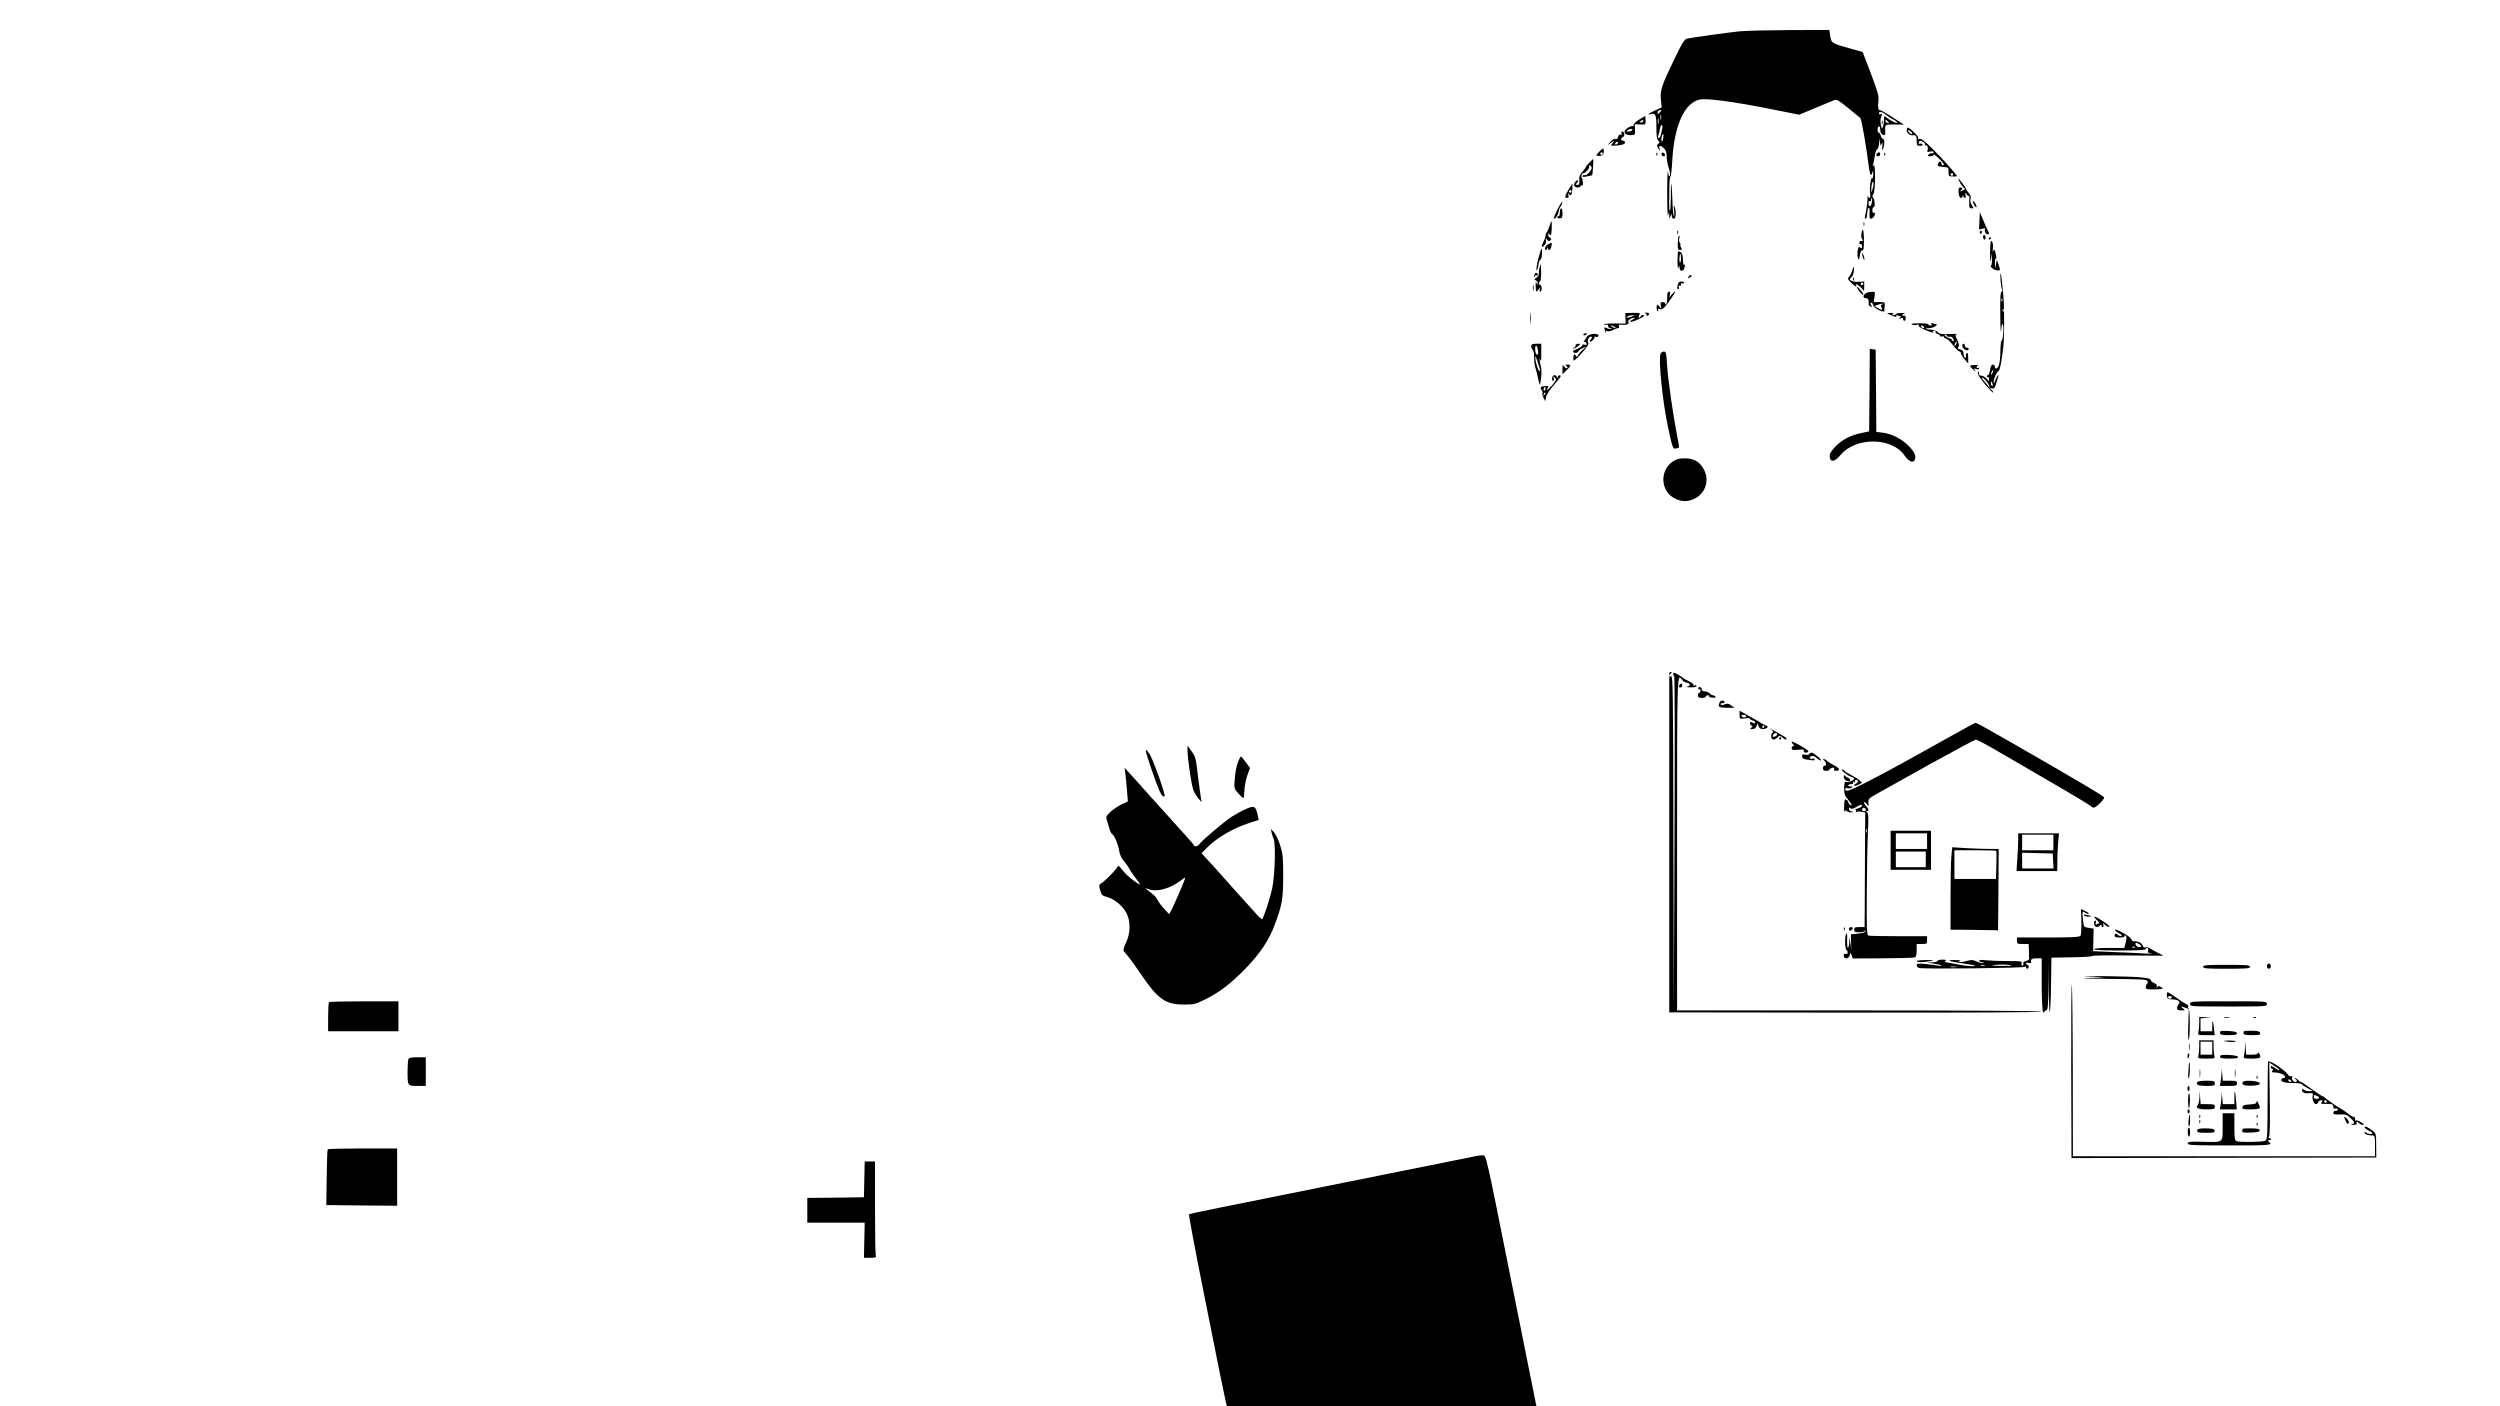 <?xml version="1.0" standalone="no"?>
<!DOCTYPE svg PUBLIC "-//W3C//DTD SVG 20010904//EN"
 "http://www.w3.org/TR/2001/REC-SVG-20010904/DTD/svg10.dtd">
<svg version="1.0" xmlns="http://www.w3.org/2000/svg"
 width="1920pt" height="1080pt" viewBox="0 0 1920 1080"
 preserveAspectRatio="xMidYMid meet">

<g transform="translate(0,1080) scale(0.1,-0.1)"
fill="#000000" stroke="none">
<path d="M13355 10559 c-85 -9 -352 -46 -396 -55 -22 -4 -37 -28 -102 -162
-97 -201 -109 -239 -101 -311 l6 -56 -51 -23 c-49 -22 -69 -39 -33 -28 36 11
44 -7 43 -102 0 -67 4 -93 15 -103 12 -10 12 -13 0 -23 -13 -10 -13 -14 0 -36
14 -23 14 -23 9 -2 -8 28 8 29 35 2 14 -14 20 -33 20 -62 0 -24 7 -63 16 -87
8 -24 12 -51 8 -60 -5 -11 -10 -1 -14 29 -3 25 -6 -47 -6 -160 0 -113 3 -191
7 -175 l7 30 2 -30 c2 -30 2 -30 10 -5 8 24 8 24 9 3 1 -13 7 -23 16 -23 17 0
20 60 5 95 -6 13 -7 2 -3 -30 3 -27 3 -47 -2 -43 -4 3 -9 59 -11 124 -2 64 -6
119 -8 121 -2 3 -4 -41 -4 -97 0 -56 -3 -105 -7 -108 -4 -4 -6 22 -6 58 1 36
2 94 2 130 0 35 4 69 8 75 5 5 11 60 14 122 15 272 95 446 214 469 54 10 258
-17 530 -71 l231 -46 124 52 c67 28 133 55 145 60 19 7 36 -3 105 -59 46 -37
88 -72 95 -78 10 -10 46 -216 68 -392 7 -52 18 -59 28 -17 2 11 4 1 4 -22 -1
-23 -4 -37 -8 -31 -10 16 -23 -76 -16 -118 5 -32 -6 -48 -16 -21 -2 6 -4 1 -4
-13 0 -28 -10 -99 -19 -136 -3 -13 -2 -24 3 -24 8 0 10 8 16 64 1 13 6 22 10
19 5 -3 7 -23 5 -44 -4 -40 7 -50 30 -27 14 14 16 42 2 33 -6 -4 -10 5 -10 19
0 14 5 26 10 26 13 0 8 63 -5 72 -7 5 -6 14 3 28 16 26 17 243 1 220 -9 -12
-10 -11 -4 5 4 11 10 40 13 65 2 25 11 49 18 53 8 4 15 27 16 50 1 41 1 41 6
7 4 -30 5 -32 13 -15 7 15 8 9 5 -20 -3 -25 -2 -34 3 -25 14 24 17 85 4 83 -6
-1 -14 9 -17 22 -4 14 -11 25 -16 25 -6 0 -10 11 -10 25 0 14 5 25 10 25 6 0
10 -10 10 -22 0 -27 10 -42 28 -46 9 -2 13 7 11 25 -4 58 -4 58 72 57 l71 -1
-88 57 c-49 32 -92 56 -95 54 -13 -7 -19 27 -13 70 5 37 -3 67 -57 210 l-64
167 -55 15 c-193 54 -184 48 -195 117 l-6 37 -307 -1 c-169 -1 -343 -5 -387
-10z m-609 -624 c-14 -14 -16 -14 -16 -2 0 9 6 17 13 20 19 7 21 -1 3 -18z
m1741 -18 c15 -12 40 -29 56 -36 15 -8 27 -18 27 -23 0 -10 -57 18 -82 40 -17
14 -18 13 -19 -19 0 -19 -4 -43 -9 -54 -6 -17 -9 -14 -15 18 -5 23 -3 48 3 62
9 20 9 23 -3 18 -8 -3 -15 0 -15 6 0 18 27 13 57 -12z m-1730 -34 c-3 -10 -5
-2 -5 17 0 19 2 27 5 18 2 -10 2 -26 0 -35z m-20 -30 c-3 -10 -5 -2 -5 17 0
19 2 27 5 18 2 -10 2 -26 0 -35z m1763 12 c11 -13 10 -14 -4 -9 -9 3 -16 10
-16 15 0 13 6 11 20 -6z m-1735 -57 c-11 -56 -16 -68 -27 -68 -6 0 -7 7 -3 18
5 9 10 32 13 50 2 17 9 32 14 32 6 0 7 -14 3 -32z m9 -64 c-3 -35 -14 -44 -14
-12 0 21 7 38 15 38 1 0 1 -12 -1 -26z m1607 -396 c-8 -28 -9 -30 -10 -8 -1
34 12 80 17 58 2 -9 -1 -31 -7 -50z m-6 -107 c-7 -33 -25 -33 -25 0 0 11 5 17
10 14 6 -3 10 2 10 11 0 10 3 15 6 11 3 -3 3 -19 -1 -36z"/>
<path d="M14452 9860 c0 -14 2 -19 5 -12 2 6 2 18 0 25 -3 6 -5 1 -5 -13z"/>
<path d="M12586 9880 c-26 -17 -44 -35 -41 -41 4 -6 1 -9 -6 -7 -8 1 -26 -6
-41 -16 -38 -25 -23 -56 27 -54 33 1 34 2 32 43 l-2 41 42 -2 c42 -2 42 -2 41
32 -1 19 -2 34 -3 34 0 0 -22 -14 -49 -30z m34 -10 c0 -5 -8 -10 -17 -10 -15
0 -16 2 -3 10 19 12 20 12 20 0z m-85 -70 c-3 -5 -16 -10 -28 -10 -18 0 -19 2
-7 10 20 13 43 13 35 0z"/>
<path d="M14643 9800 c-2 -18 25 -42 44 -39 26 4 33 -4 33 -41 0 -36 2 -40 26
-40 15 0 23 4 19 11 -4 6 -13 8 -21 5 -8 -3 -11 0 -7 10 6 17 9 17 34 3 11 -5
16 -15 13 -21 -4 -6 -3 -8 3 -5 14 9 24 -18 16 -39 -4 -12 0 -14 21 -8 17 4
26 2 26 -6 0 -7 -6 -10 -13 -7 -6 2 -18 -2 -25 -9 -11 -12 -8 -14 13 -14 14 0
25 5 25 11 0 7 18 -6 40 -27 40 -39 48 -54 30 -54 -5 0 -10 7 -10 16 0 20 -24
13 -28 -9 -3 -12 7 -16 40 -19 42 -3 43 -4 43 -38 0 -33 2 -35 33 -35 17 -1
32 0 32 2 0 9 -119 143 -188 210 -57 57 -87 80 -99 76 -11 -4 -14 -2 -11 8 4
12 -64 79 -81 79 -4 0 -7 -9 -8 -20z m37 -15 c7 -8 8 -15 2 -15 -5 0 -15 7
-22 15 -7 8 -8 15 -2 15 5 0 15 -7 22 -15z m320 -325 c0 -5 -4 -10 -10 -10 -5
0 -10 5 -10 10 0 6 5 10 10 10 6 0 10 -4 10 -10z"/>
<path d="M12453 9776 c4 -10 1 -13 -7 -10 -8 3 -16 -4 -19 -17 -4 -14 -11 -20
-20 -16 -9 3 -27 -8 -43 -26 -16 -17 -20 -25 -9 -16 36 29 51 34 31 11 -18
-21 -18 -21 5 -21 55 1 89 10 89 24 0 8 -7 15 -15 15 -20 0 -19 17 0 28 17 9
11 42 -7 42 -6 0 -8 -7 -5 -14z m-28 -76 c-3 -5 -11 -10 -16 -10 -6 0 -7 5 -4
10 3 6 11 10 16 10 6 0 7 -4 4 -10z"/>
<path d="M12283 9636 c-30 -31 -29 -35 4 -33 22 2 28 8 30 30 2 33 -5 34 -34
3z m27 -16 c0 -5 -4 -10 -10 -10 -5 0 -10 5 -10 10 0 6 5 10 10 10 6 0 10 -4
10 -10z"/>
<path d="M12721 9614 c0 -11 3 -14 6 -6 3 7 2 16 -1 19 -3 4 -6 -2 -5 -13z"/>
<path d="M12760 9616 c0 -9 7 -16 16 -16 17 0 14 22 -4 28 -7 2 -12 -3 -12
-12z"/>
<path d="M14417 9623 c-12 -11 -8 -23 8 -23 8 0 15 7 15 15 0 16 -12 20 -23 8z"/>
<path d="M14471 9614 c0 -11 3 -14 6 -6 3 7 2 16 -1 19 -3 4 -6 -2 -5 -13z"/>
<path d="M12207 9552 c-15 -15 -27 -31 -27 -34 0 -3 -12 -20 -27 -37 -21 -24
-27 -39 -24 -66 2 -28 -1 -35 -15 -35 -14 0 -15 3 -6 12 17 17 15 33 -3 18
-25 -21 -19 -50 10 -50 14 0 25 5 25 11 0 5 4 7 10 4 11 -6 8 50 -3 61 -8 8 3
34 14 34 15 0 50 40 44 50 -4 6 -2 10 3 10 6 0 12 -7 16 -15 6 -17 -40 -69
-54 -60 -5 3 -12 0 -16 -6 -5 -9 4 -10 32 -4 21 4 41 8 42 10 4 4 11 125 8
125 -1 0 -14 -13 -29 -28z"/>
<path d="M15040 9428 c0 -13 30 -62 42 -70 10 -6 10 -10 -2 -18 -8 -5 -19 -9
-25 -9 -5 0 -4 3 3 6 17 7 15 23 -3 23 -12 0 -15 -10 -13 -40 3 -38 21 -54 31
-27 4 10 6 10 6 0 1 -7 6 -13 12 -13 6 0 8 9 4 23 -6 20 -5 21 8 5 8 -10 16
-15 19 -13 3 3 4 -17 2 -45 -2 -44 0 -50 17 -50 18 0 19 1 3 25 -10 15 -14 34
-10 48 4 16 -1 31 -14 45 -11 12 -20 25 -20 29 -1 9 -60 90 -60 81z"/>
<path d="M12047 9345 c-31 -52 -33 -65 -11 -65 11 0 14 6 9 23 -5 17 -4 18 4
7 14 -21 25 -6 27 40 1 22 1 40 0 40 0 0 -13 -20 -29 -45z m23 -15 c0 -5 -4
-10 -10 -10 -5 0 -10 5 -10 10 0 6 5 10 10 10 6 0 10 -4 10 -10z"/>
<path d="M11962 9193 c-18 -36 -31 -68 -28 -71 9 -8 35 30 36 51 0 10 7 29 16
42 9 13 14 29 12 34 -1 5 -18 -20 -36 -56z"/>
<path d="M15151 9255 c0 -18 28 -61 29 -44 0 8 -7 24 -15 35 -8 10 -14 15 -14
9z"/>
<path d="M11980 9170 c0 -16 -4 -30 -10 -30 -5 0 -10 -4 -10 -9 0 -6 9 -9 20
-8 16 1 20 8 20 39 0 21 -4 38 -10 38 -5 0 -10 -13 -10 -30z"/>
<path d="M15202 9104 l-3 -66 27 6 c15 4 23 3 20 -3 -9 -14 4 -41 20 -41 10 0
12 5 6 18 -9 16 -21 45 -53 120 l-14 32 -3 -66z"/>
<path d="M11900 9063 c-7 -21 -16 -42 -21 -47 -5 -6 -9 -17 -9 -25 0 -9 -7
-29 -15 -45 -20 -39 -19 -53 4 -32 12 11 17 26 14 39 -4 20 -3 20 9 6 11 -13
16 -14 25 -4 9 10 9 14 -2 19 -8 3 -15 13 -15 23 0 14 2 15 9 4 5 -7 11 -9 13
-5 6 10 8 104 3 104 -2 0 -9 -17 -15 -37z"/>
<path d="M14312 9080 c0 -14 2 -19 5 -12 2 6 2 18 0 25 -3 6 -5 1 -5 -13z"/>
<path d="M14296 9009 c-3 -18 -1 -38 5 -45 11 -13 6 -18 -13 -15 -5 0 -8 -6
-8 -15 0 -8 5 -12 10 -9 6 3 10 -4 10 -16 0 -17 -3 -19 -14 -10 -11 9 -14 4
-19 -24 -3 -20 -2 -46 2 -57 7 -18 9 -15 15 21 4 28 11 41 19 38 9 -3 12 16
12 73 0 84 -8 110 -19 59z"/>
<path d="M12881 9014 c0 -11 3 -14 6 -6 3 7 2 16 -1 19 -3 4 -6 -2 -5 -13z"/>
<path d="M15205 9021 c-3 -5 -1 -12 5 -16 5 -3 10 1 10 9 0 18 -6 21 -15 7z"/>
<path d="M15230 8981 c0 -12 5 -21 10 -21 6 0 10 6 10 14 0 8 -4 18 -10 21 -5
3 -10 -3 -10 -14z"/>
<path d="M12889 8978 c-7 -84 -5 -98 13 -98 16 0 17 3 8 20 -6 11 -8 20 -4 20
3 0 2 6 -4 13 -6 7 -9 23 -5 35 3 12 3 22 -1 22 -3 0 -6 -6 -7 -12z"/>
<path d="M15275 8970 c-3 -5 -1 -10 4 -10 6 0 11 5 11 10 0 6 -2 10 -4 10 -3
0 -8 -4 -11 -10z"/>
<path d="M15284 8857 c-1 -69 0 -81 6 -47 l7 45 1 -47 c1 -27 -2 -48 -8 -48
-5 0 -1 -9 9 -19 18 -18 61 -25 61 -10 0 3 -6 21 -12 40 l-13 34 -6 -35 -6
-35 -2 43 c0 24 3 41 8 38 5 -3 4 13 -2 36 -9 35 -12 39 -19 22 -6 -14 -7 -10
-3 13 5 33 -2 63 -14 63 -3 0 -7 -42 -7 -93z"/>
<path d="M11893 8926 c-12 -6 -24 -18 -26 -28 -6 -20 9 -25 16 -5 4 10 6 10 6
0 2 -23 19 -14 25 13 8 32 7 33 -21 20z"/>
<path d="M11813 8810 c-11 -45 -16 -83 -12 -86 4 -2 11 16 14 41 4 25 11 43
15 40 4 -3 10 15 12 40 2 25 1 45 -2 45 -4 0 -15 -36 -27 -80z"/>
<path d="M12883 8798 c0 -45 3 -65 8 -53 7 19 8 19 8 -2 1 -26 26 -31 35 -7 8
21 8 36 -1 31 -5 -3 -8 15 -8 39 0 40 -13 63 -36 64 -3 0 -6 -33 -6 -72z m27
16 c0 -19 -4 -33 -8 -30 -8 5 -4 66 4 66 2 0 4 -16 4 -36z"/>
<path d="M14301 8850 c0 -8 4 -24 9 -35 5 -13 9 -14 9 -5 0 8 -4 24 -9 35 -5
13 -9 14 -9 5z"/>
<path d="M11823 8743 c-4 -16 -6 -35 -5 -45 2 -9 -6 -23 -18 -31 -18 -12 -18
-15 -5 -20 8 -4 15 -14 14 -24 0 -16 -1 -15 -8 2 -6 14 -8 8 -7 -22 1 -48 3
-50 23 -25 14 16 14 16 9 0 -3 -10 -1 -18 4 -18 6 0 10 11 10 25 0 14 -4 25
-10 25 -5 0 -10 7 -10 15 0 8 4 15 8 15 4 0 8 29 8 65 -1 36 -2 65 -3 65 -2 0
-6 -12 -10 -27z"/>
<path d="M14225 8723 c-3 -16 -14 -36 -22 -46 -15 -16 -14 -20 12 -47 28 -29
53 -41 39 -19 -12 20 34 -10 49 -31 13 -19 14 -18 14 19 l0 39 -41 -2 c-22 -2
-49 2 -58 8 -15 9 -15 11 0 25 9 9 18 31 20 49 4 39 -3 42 -13 5z m85 -103 c0
-5 -4 -10 -10 -10 -5 0 -10 5 -10 10 0 6 5 10 10 10 6 0 10 -4 10 -10z"/>
<path d="M11786 8694 c-4 -9 -4 -19 -1 -22 3 -3 5 0 5 7 0 7 5 9 10 6 6 -3 10
-2 10 4 0 18 -18 21 -24 5z"/>
<path d="M15364 8649 c2 -30 7 -62 11 -71 4 -11 3 -18 -4 -18 -8 0 -10 -53 -9
-177 1 -107 4 -154 7 -118 4 43 8 55 14 40 9 -21 -1 -127 -12 -121 -3 2 -7
-35 -8 -84 -1 -84 -13 -130 -33 -130 -6 0 -10 7 -10 15 0 8 -7 15 -15 15 -10
0 -17 -14 -21 -40 -4 -22 -10 -40 -15 -40 -5 0 -9 -5 -9 -11 0 -5 4 -8 8 -5 4
2 8 -5 8 -16 0 -19 -1 -19 -19 4 -11 12 -29 23 -41 23 -15 0 -20 6 -18 20 2
16 1 17 -7 6 -7 -11 6 -33 51 -88 33 -41 63 -72 66 -68 3 3 -3 12 -14 21 -19
15 -19 15 2 11 18 -4 24 2 34 35 6 22 14 47 17 57 4 9 2 13 -3 8 -5 -5 -14
-23 -21 -40 -7 -19 -12 -24 -12 -14 -1 24 26 87 38 87 9 0 24 75 37 190 8 67
8 303 0 385 -3 33 -8 84 -11 114 -2 30 -7 56 -10 59 -3 3 -3 -19 -1 -49z m13
-161 c-3 -8 -6 -5 -6 6 -1 11 2 17 5 13 3 -3 4 -12 1 -19z m10 -80 c-3 -8 -6
-5 -6 6 -1 11 2 17 5 13 3 -3 4 -12 1 -19z m-86 -475 c-12 -20 -14 -14 -5 12
4 9 9 14 11 11 3 -2 0 -13 -6 -23z m-46 -60 c13 -16 24 -35 24 -43 -1 -13 -1
-13 -6 -1 -3 8 -17 25 -29 38 -13 13 -24 26 -24 28 0 11 13 3 35 -22z m48 -23
c3 -11 1 -18 -4 -14 -5 3 -9 12 -9 20 0 20 7 17 13 -6z"/>
<path d="M12970 8675 c-11 -13 -10 -14 4 -9 9 3 16 10 16 15 0 13 -6 11 -20
-6z"/>
<path d="M14231 8654 c0 -11 3 -14 6 -6 3 7 2 16 -1 19 -3 4 -6 -2 -5 -13z"/>
<path d="M12886 8617 c-8 -31 -7 -37 4 -37 5 0 6 7 3 17 -4 11 -3 14 5 9 7 -4
12 -1 12 9 0 9 4 14 9 10 5 -3 12 -2 15 3 2 4 -6 9 -19 10 -16 1 -25 -5 -29
-21z"/>
<path d="M11772 8590 c0 -19 2 -27 5 -17 2 9 2 25 0 35 -3 9 -5 1 -5 -18z"/>
<path d="M14261 8595 c0 -5 11 -23 24 -40 14 -16 25 -25 25 -18 0 7 -11 25
-25 40 -13 15 -24 24 -24 18z"/>
<path d="M12804 8519 c1 -22 -2 -46 -6 -52 -6 -9 -8 -9 -8 1 0 6 -9 12 -20 12
-17 0 -19 -5 -15 -27 6 -26 5 -26 -8 -10 -19 23 -24 22 -24 -8 0 -14 4 -25 9
-25 5 0 6 5 2 11 -4 7 0 9 13 5 21 -7 37 8 91 87 35 49 35 64 1 25 l-20 -23 6
23 c4 15 2 22 -8 22 -9 0 -13 -12 -13 -41z"/>
<path d="M14340 8553 c-32 -13 -39 -43 -10 -43 18 0 25 -14 21 -46 -1 -7 6
-15 15 -18 14 -5 15 -4 5 8 -8 9 -9 16 -2 21 6 3 13 -4 16 -17 4 -15 21 -29
45 -40 22 -9 40 -13 41 -10 0 4 2 22 3 40 4 32 3 32 -40 32 l-44 0 6 40 c6 37
5 40 -17 39 -13 0 -31 -3 -39 -6z m118 -90 c-14 -4 -16 -8 -8 -24 12 -22 4
-24 -30 -4 l-25 14 25 10 c14 5 32 9 40 9 10 0 9 -2 -2 -5z"/>
<path d="M11753 8355 c0 -38 2 -53 4 -32 2 20 2 52 0 70 -2 17 -4 1 -4 -38z"/>
<path d="M12484 8356 l1 -41 -82 1 c-46 0 -83 -3 -83 -7 0 -5 7 -6 15 -3 9 4
15 0 15 -10 0 -9 8 -16 18 -17 9 0 12 -3 5 -5 -7 -3 -21 0 -32 6 -18 9 -21 8
-18 -9 2 -11 7 -24 12 -28 4 -5 4 -2 0 6 -6 11 -4 13 8 8 9 -3 29 0 44 8 15 8
33 15 40 15 7 0 10 7 7 15 -5 11 1 13 23 11 34 -5 59 7 49 22 -7 12 24 32 46
31 7 0 3 -5 -9 -11 -44 -21 -22 -27 25 -7 54 23 74 39 49 39 -9 0 -17 -4 -17
-10 0 -5 -5 -10 -10 -10 -7 0 -7 6 -1 19 10 18 7 19 -48 18 l-59 -1 2 -40z
m51 14 c-11 -5 -27 -9 -35 -9 -13 -1 -13 0 0 9 8 5 24 9 35 9 l20 0 -20 -9z
m-135 -80 c8 -5 11 -10 5 -10 -5 0 -17 5 -25 10 -8 5 -10 10 -5 10 6 0 17 -5
25 -10z"/>
<path d="M12638 8393 c6 -2 10 -9 7 -14 -4 -5 1 -6 9 -3 20 8 11 24 -12 23
-11 0 -12 -2 -4 -6z"/>
<path d="M14493 8394 c2 -2 20 -10 41 -19 25 -11 35 -12 30 -4 -5 9 -2 10 10
6 10 -4 21 -7 24 -7 4 0 0 -5 -8 -11 -12 -8 -10 -9 9 -4 15 5 21 3 17 -3 -3
-5 0 -12 7 -15 8 -3 13 4 13 19 0 16 -5 23 -13 20 -7 -3 -13 -1 -13 4 0 5 8
10 18 13 9 2 -2 4 -25 3 -24 0 -43 -4 -43 -8 0 -4 -8 -8 -17 -8 -13 0 -15 2
-5 8 8 6 2 9 -18 9 -16 0 -29 -2 -27 -3z"/>
<path d="M14684 8308 c9 -5 26 -6 37 -3 13 5 19 3 15 -3 -6 -9 26 -28 87 -51
18 -7 26 -7 22 -1 -3 6 1 10 10 10 9 0 14 -4 10 -9 -3 -5 4 -12 15 -16 11 -3
20 -10 20 -15 0 -5 7 -7 15 -4 8 4 15 1 15 -5 0 -6 7 -11 15 -11 8 0 32 -22
52 -49 21 -28 44 -50 51 -50 6 -1 12 -7 12 -14 0 -7 13 -28 28 -46 l28 -33 0
41 c0 22 -3 41 -8 41 -8 0 -12 -16 -9 -33 1 -5 -3 -6 -9 -2 -5 3 -10 17 -10
30 0 18 -7 26 -25 31 -20 5 -23 9 -15 19 8 10 6 24 -8 54 -18 36 -18 40 -3 45
9 2 -17 3 -57 1 -60 -3 -75 -1 -90 14 -9 10 -32 19 -51 19 -41 1 -55 12 -15
12 16 0 38 7 48 15 11 8 15 15 9 15 -6 0 -19 3 -29 7 -12 4 -15 3 -10 -5 4 -7
1 -12 -8 -12 -9 0 -16 4 -16 9 0 5 -32 9 -71 8 -49 0 -66 -3 -55 -9z m91 -18
c3 -5 2 -10 -4 -10 -5 0 -13 5 -16 10 -3 6 -2 10 4 10 5 0 13 -4 16 -10z m180
-71 c4 -6 13 -8 21 -5 7 3 18 -4 24 -14 7 -14 7 -20 0 -20 -5 0 -10 5 -10 10
0 6 -6 10 -12 10 -16 1 -56 30 -41 30 7 0 15 -5 18 -11z m66 -66 c-12 -20 -14
-14 -5 12 4 9 9 14 11 11 3 -2 0 -13 -6 -23z"/>
<path d="M12160 8230 c0 -5 7 -7 15 -4 8 4 15 8 15 10 0 2 -7 4 -15 4 -8 0
-15 -4 -15 -10z"/>
<path d="M12188 8215 c-27 -41 -31 -48 -20 -41 5 3 13 -1 16 -10 5 -13 2 -15
-15 -11 -11 3 -18 3 -15 0 6 -6 -25 -28 -56 -39 -24 -9 -23 -24 2 -24 11 0 20
4 20 9 0 5 15 17 33 26 l32 16 -31 -29 c-17 -15 -34 -35 -37 -43 -5 -12 -7
-12 -16 1 -9 13 -10 13 -15 0 -2 -8 -4 -24 -3 -34 0 -14 17 0 63 50 43 48 59
73 52 81 -12 15 8 56 23 47 7 -4 7 -10 0 -17 -20 -20 -12 -31 9 -12 11 10 17
21 15 25 -3 5 3 6 13 3 11 -3 19 1 19 9 0 22 -73 17 -89 -7z"/>
<path d="M11760 8142 c0 -10 5 -23 12 -30 6 -6 11 -30 10 -53 -1 -23 3 -60 10
-83 7 -23 13 -48 15 -56 1 -8 6 -31 11 -50 9 -35 9 -35 17 23 4 31 5 68 1 82
-3 14 -8 37 -11 53 -4 22 -4 23 4 7 6 -14 9 2 8 53 l0 72 -38 0 c-31 0 -39 -4
-39 -18z m52 -36 c3 -24 0 -32 -9 -29 -7 3 -13 21 -13 40 0 43 16 35 22 -11z
m13 -137 c4 -11 2 -19 -2 -19 -10 0 -34 80 -32 108 1 9 7 -3 15 -27 7 -24 16
-52 19 -62z"/>
<path d="M12100 8145 c0 -8 -5 -15 -12 -15 -6 0 -9 -3 -5 -6 3 -4 18 3 33 15
25 20 25 21 5 21 -12 0 -21 -6 -21 -15z"/>
<path d="M15070 8147 c0 -17 20 -37 37 -37 7 0 13 5 13 10 0 6 -7 10 -15 10
-8 0 -15 7 -15 15 0 8 -4 15 -10 15 -5 0 -10 -6 -10 -13z"/>
<path d="M14358 7804 l-3 -317 -61 -13 c-83 -17 -152 -53 -203 -109 -32 -34
-41 -53 -39 -73 5 -45 39 -40 82 12 116 142 397 140 494 -4 27 -40 61 -57 74
-38 18 29 7 60 -38 108 -53 57 -133 98 -204 107 l-50 6 -2 316 -3 316 -22 3
-23 3 -2 -317z"/>
<path d="M12753 8084 c-17 -45 14 -357 56 -559 36 -168 39 -177 64 -169 12 3
23 7 23 8 1 0 -6 44 -17 96 -31 161 -69 426 -76 536 -5 93 -8 104 -25 104 -10
0 -21 -7 -25 -16z"/>
<path d="M12000 7965 l0 -39 30 29 c36 34 38 45 8 45 -18 0 -20 -2 -8 -10 8
-5 11 -13 6 -17 -4 -4 -14 1 -22 11 -13 18 -14 17 -14 -19z"/>
<path d="M15130 7990 c0 -4 12 -17 27 -31 16 -14 21 -16 13 -5 -14 17 -13 18
8 12 14 -5 22 -3 22 4 0 6 -4 8 -10 5 -5 -3 -10 -2 -10 4 0 5 6 12 13 15 6 3
-5 4 -25 3 -21 0 -38 -4 -38 -7z"/>
<path d="M11927 7913 c-11 -10 -8 -45 3 -38 5 3 6 13 3 22 -6 15 -5 16 9 3 14
-13 11 -19 -20 -57 -20 -23 -38 -40 -40 -38 -3 2 0 10 6 18 9 10 5 13 -18 12
-36 -1 -46 -10 -31 -29 7 -8 10 -19 7 -25 -3 -5 0 -21 8 -35 l13 -27 7 32 c3
18 31 60 65 98 47 53 55 67 41 68 -13 1 -17 -3 -14 -15 5 -15 4 -15 -6 1 -12
18 -22 21 -33 10z m-57 -98 c0 -8 -4 -15 -10 -15 -5 0 -7 7 -4 15 4 8 8 15 10
15 2 0 4 -7 4 -15z m-9 -48 c-10 -9 -11 -8 -5 6 3 10 9 15 12 12 3 -3 0 -11
-7 -18z"/>
<path d="M12849 7257 c-106 -70 -97 -232 15 -286 55 -27 102 -26 156 2 78 41
109 138 68 217 -32 63 -77 90 -148 90 -43 0 -66 -6 -91 -23z"/>
<path d="M12820 5628 c0 -7 0 -596 0 -1308 l0 -1295 1430 -2 c886 -1 1430 2
1430 8 0 5 -534 9 -1400 9 l-1400 0 0 1285 c0 1329 0 1306 38 1254 7 -10 22
-19 34 -21 30 -4 34 -26 6 -31 -13 -2 -2 -5 25 -6 28 0 47 3 47 10 0 6 -7 8
-16 5 -8 -3 -12 -2 -9 4 3 5 -11 18 -32 27 -21 10 -40 21 -43 24 -3 4 -22 16
-42 28 -29 16 -38 17 -38 7 0 -8 3 -16 8 -18 4 -1 5 -581 2 -1288 l-5 -1285
-3 1289 c-2 1140 -4 1287 -17 1282 -18 -7 -20 5 -3 22 9 9 9 12 0 12 -7 0 -12
-6 -12 -12z"/>
<path d="M12896 5535 c-3 -9 0 -15 9 -15 8 0 15 7 15 15 0 8 -4 15 -9 15 -5 0
-11 -7 -15 -15z"/>
<path d="M13043 5514 c0 -7 4 -11 9 -8 4 3 8 -2 8 -10 0 -9 -4 -16 -10 -16 -5
0 -10 -9 -10 -20 0 -16 7 -20 30 -20 17 0 30 5 30 10 0 6 7 10 16 10 8 0 13
-4 10 -8 -2 -4 9 -9 25 -10 19 -2 28 2 24 8 -3 5 -12 10 -19 10 -8 0 -19 7
-26 15 -7 8 -23 15 -36 15 -14 0 -24 6 -24 14 0 8 -6 16 -13 19 -8 3 -14 -1
-14 -9z"/>
<path d="M13206 5404 c-13 -35 -7 -39 62 -40 37 -1 60 1 52 4 -8 2 -22 11 -31
19 -12 10 -23 11 -42 4 -17 -7 -28 -7 -32 -1 -4 6 3 10 15 10 12 0 18 5 15 10
-9 15 -32 12 -39 -6z"/>
<path d="M13360 5310 c0 -32 0 -33 40 -27 22 3 40 2 40 -3 0 -4 9 -10 20 -13
11 -3 20 -10 20 -16 0 -9 -5 -9 -20 -1 -16 8 -20 8 -20 -4 0 -8 6 -17 13 -19
9 -4 8 -8 -3 -16 -12 -9 -11 -11 8 -11 14 0 26 8 32 23 l9 22 7 -22 c7 -24 37
-30 63 -14 12 8 9 12 -15 23 -16 7 -31 15 -34 18 -3 3 -14 10 -25 16 -11 6
-46 26 -77 43 l-58 33 0 -32z m50 -10 c0 -5 -6 -10 -14 -10 -8 0 -18 5 -21 10
-3 6 3 10 14 10 12 0 21 -4 21 -10z m140 -80 c0 -5 -5 -10 -11 -10 -5 0 -7 5
-4 10 3 6 8 10 11 10 2 0 4 -4 4 -10z"/>
<path d="M15000 5156 c-536 -301 -795 -437 -817 -429 -20 8 -16 25 5 19 9 -3
24 -1 32 4 12 8 10 10 -8 10 -13 0 -20 4 -17 10 4 6 14 9 23 8 10 -2 16 3 14
10 -1 8 2 11 9 6 8 -4 9 -3 5 4 -4 7 -1 12 8 12 21 0 20 -17 -1 -29 -29 -16
-8 -23 21 -7 l27 14 -20 19 c-12 11 -41 29 -66 42 -24 12 -47 26 -50 32 -4 5
-11 9 -17 9 -17 0 44 -50 70 -56 12 -4 22 -9 22 -13 0 -13 -42 -32 -59 -26
-14 4 -17 -2 -18 -47 0 -45 4 -58 28 -86 29 -33 41 -64 15 -40 -8 7 -12 15
-11 18 2 4 -4 11 -13 17 -15 9 -17 4 -19 -46 -2 -34 1 -51 6 -42 6 9 11 10 15
2 4 -6 19 -10 34 -10 24 2 24 2 5 6 -13 2 -23 12 -23 21 0 12 3 13 11 5 8 -8
20 -6 43 8 35 21 46 24 46 9 0 -5 -15 -14 -32 -19 -18 -5 -27 -10 -20 -10 7
-1 10 -6 6 -13 -4 -7 -3 -8 5 -4 6 4 24 5 39 1 l27 -5 -2 -338 c-1 -185 -2
-383 -2 -439 l-1 -103 -40 0 c-33 0 -40 -3 -40 -20 0 -17 7 -20 39 -20 23 0
41 5 44 13 2 7 3 6 3 -3 -1 -11 -17 -16 -56 -20 l-55 -5 1 -60 2 -60 -7 50 -8
50 -1 -42 c-1 -24 -6 -43 -10 -43 -4 0 -7 28 -6 62 2 39 -1 56 -7 47 -12 -19
-11 -116 1 -124 16 -10 12 -38 -5 -31 -10 4 -15 -1 -15 -14 0 -28 37 -26 46 2
l7 23 8 -23 9 -23 231 1 c127 1 237 4 245 7 9 3 14 21 14 54 l0 49 40 0 c38 0
40 2 40 30 l0 30 -219 0 c-121 0 -225 2 -233 5 -10 4 -13 68 -11 333 1 180 5
389 9 466 5 112 4 140 -7 147 -10 6 -11 9 -1 9 18 0 15 18 -8 42 -11 12 -17
24 -14 27 3 3 12 -3 21 -14 15 -20 15 -20 13 0 -4 38 0 43 63 78 34 19 217
121 405 226 189 105 350 191 357 191 8 0 83 -40 167 -89 398 -230 643 -374
681 -399 23 -16 47 -32 54 -35 12 -7 83 60 83 78 0 10 -193 124 -747 442 -127
73 -235 133 -240 132 -4 0 -82 -42 -173 -93z m-670 -577 c0 -5 -7 -9 -15 -9
-15 0 -20 12 -9 23 8 8 24 -1 24 -14z m7 -171 c-3 -7 -5 -2 -5 12 0 14 2 19 5
13 2 -7 2 -19 0 -25z"/>
<path d="M13605 5196 c14 -12 17 -19 8 -24 -17 -10 -12 -52 6 -52 8 0 23 7 33
17 17 15 19 15 36 0 20 -18 32 -22 32 -9 0 5 -17 17 -38 28 -21 12 -51 29 -67
38 -24 14 -26 15 -10 2z m43 -38 c-3 -7 -12 -14 -21 -16 -12 -2 -15 1 -11 12
7 19 38 22 32 4z"/>
<path d="M13665 5130 c-3 -5 -1 -10 4 -10 6 0 11 5 11 10 0 6 -2 10 -4 10 -3
0 -8 -4 -11 -10z"/>
<path d="M13760 5103 c0 -5 5 -14 12 -21 9 -9 9 -12 0 -12 -7 0 -12 -7 -12
-16 0 -14 8 -16 49 -12 38 4 48 2 44 -9 -3 -8 3 -13 17 -13 12 0 20 5 18 11
-5 15 -128 83 -128 72z"/>
<path d="M9120 5040 c0 -65 31 -275 46 -310 8 -19 26 -48 40 -65 24 -29 25
-29 19 -5 -3 14 -14 93 -24 175 -16 139 -19 153 -49 194 l-32 44 0 -33z"/>
<path d="M8800 5031 c0 -16 82 -255 102 -299 21 -45 33 -58 42 -44 7 12 -85
271 -112 315 -24 37 -32 45 -32 28z"/>
<path d="M13894 5009 c-3 -6 -17 -8 -30 -5 -19 5 -24 2 -24 -13 0 -14 10 -20
38 -25 52 -8 64 -8 57 4 -3 5 -12 7 -20 3 -8 -3 -15 -1 -15 5 0 20 31 21 50 2
11 -11 26 -20 33 -20 15 1 -53 60 -70 60 -6 0 -15 -5 -19 -11z"/>
<path d="M9506 4943 c-10 -27 -20 -82 -23 -124 -6 -74 -5 -76 27 -112 18 -20
35 -37 39 -37 3 0 7 26 8 58 1 31 11 83 22 116 l21 58 -32 44 c-17 24 -34 44
-38 44 -3 0 -14 -21 -24 -47z"/>
<path d="M14006 4962 c19 -13 25 -42 9 -42 -8 0 -15 -9 -15 -20 0 -15 7 -20
25 -20 14 0 25 4 25 9 0 5 9 11 21 14 15 4 19 2 15 -9 -3 -9 1 -14 14 -14 36
0 31 19 -12 41 -23 12 -48 28 -56 35 -7 8 -19 14 -25 14 -8 0 -9 -3 -1 -8z"/>
<path d="M8644 4849 c3 -30 9 -88 12 -129 l6 -75 -51 -24 c-28 -14 -66 -40
-85 -58 -32 -31 -34 -36 -24 -66 5 -18 14 -46 19 -64 5 -18 14 -35 20 -38 18
-11 47 -80 54 -128 5 -30 17 -58 36 -79 15 -18 34 -44 41 -58 7 -14 26 -43 43
-65 51 -65 51 -71 4 -37 -48 34 -76 61 -109 102 -20 25 -21 25 -33 5 -16 -26
-97 -107 -121 -120 -16 -9 -17 -15 -7 -51 10 -37 15 -43 56 -54 55 -15 119
-69 147 -124 32 -61 30 -155 -4 -225 -16 -33 -23 -58 -18 -65 5 -6 22 -27 38
-46 16 -19 61 -82 100 -140 124 -183 184 -225 323 -225 81 0 90 2 170 42 110
56 193 120 306 236 111 115 178 215 220 328 60 159 67 200 68 379 0 144 -3
174 -23 237 -12 40 -34 85 -47 100 l-25 28 6 -30 c4 -16 11 -38 15 -47 18 -33
10 -287 -11 -383 -17 -77 -64 -220 -77 -235 -2 -2 -18 12 -36 31 -77 86 -183
204 -197 219 -8 9 -49 54 -90 101 -41 46 -79 89 -85 94 -6 6 -21 22 -34 37
l-23 26 39 39 c83 83 202 152 329 193 l71 23 -9 41 c-15 66 -26 71 -89 43 -30
-13 -79 -40 -109 -59 -57 -37 -225 -179 -248 -210 -14 -19 -38 -24 -44 -9 -1
5 -21 29 -43 53 -22 24 -74 81 -115 127 -41 47 -86 96 -99 110 -13 14 -53 59
-90 100 -36 41 -73 82 -81 91 -8 9 -35 38 -59 65 l-44 48 7 -54z m417 -896
c-26 -60 -55 -123 -64 -141 l-18 -33 -35 38 c-20 21 -43 51 -52 68 -8 16 -22
35 -31 41 -9 7 -27 21 -41 33 l-25 21 33 -11 c62 -21 166 10 242 70 14 11 28
21 32 21 3 0 -15 -48 -41 -107z"/>
<path d="M14160 4834 c0 -20 17 -34 41 -34 16 0 10 20 -8 27 -10 4 -21 11 -25
17 -5 6 -8 2 -8 -10z"/>
<path d="M14520 4270 l0 -150 155 0 155 0 0 150 0 150 -155 0 -155 0 0 -150z
m280 70 l0 -60 -120 0 -120 0 0 60 0 60 120 0 120 0 0 -60z m-10 -140 l0 -60
-115 0 -115 0 0 60 0 60 115 0 115 0 0 -60z"/>
<path d="M15500 4353 c0 -27 -3 -92 -7 -145 l-6 -98 156 0 157 0 0 68 c0 38 3
103 6 145 l7 77 -157 0 -156 0 0 -47z m270 -23 l0 -60 -120 0 -120 0 0 60 0
60 120 0 120 0 0 -60z m-2 -142 l3 -58 -121 0 -120 0 0 60 0 61 118 -3 117 -3
3 -57z"/>
<path d="M14987 4230 c-4 -35 -7 -177 -7 -316 l0 -254 148 -1 c81 -1 163 -2
182 -3 l35 -1 3 313 2 312 -67 0 c-38 0 -118 3 -179 6 l-111 7 -6 -63z m344
36 c2 -2 3 -52 1 -110 l-3 -106 -160 0 -159 0 0 110 0 110 158 0 c87 0 161 -2
163 -4z"/>
<path d="M15985 3722 c1 -54 -2 -103 -7 -109 -8 -10 -70 -13 -249 -13 l-239 0
0 -25 c0 -23 4 -25 45 -25 l45 0 2 -50 c0 -27 1 -55 2 -62 1 -7 -9 -15 -22
-18 -13 -3 -23 -8 -23 -12 2 -23 0 -29 -9 -23 -5 3 -7 12 -4 20 5 12 -12 15
-108 14 -62 0 -137 3 -165 6 -36 5 -53 3 -53 -4 0 -6 10 -11 23 -12 12 0 16
-3 9 -6 -7 -3 -29 3 -49 12 -30 14 -42 15 -73 6 -21 -6 -46 -11 -56 -10 -18 0
-18 1 -1 8 11 4 -4 7 -40 8 -76 1 -43 -12 69 -27 46 -7 85 -14 87 -16 8 -8
-67 -4 -116 6 -26 5 -66 12 -87 16 -29 4 -36 8 -25 15 10 6 3 9 -23 9 -21 0
-38 -4 -38 -10 0 -5 -19 -11 -42 -11 l-43 -1 53 -8 c29 -4 56 -11 60 -15 4 -4
-4 -5 -18 -2 -14 3 -58 9 -97 13 -63 6 -73 4 -73 -9 0 -9 8 -18 18 -21 32 -10
807 -1 814 9 5 6 8 5 8 -2 0 -7 5 -13 10 -13 6 0 10 7 10 15 0 8 -4 15 -10 15
-5 0 -10 5 -10 11 0 6 9 8 20 4 11 -4 20 -3 19 2 -5 26 4 33 41 33 l40 0 0
-197 c0 -111 5 -205 10 -213 6 -10 10 -11 10 -2 0 6 7 12 15 12 12 0 15 31 18
198 l3 197 -1 -207 c0 -114 3 -204 7 -200 4 4 9 100 10 212 l3 205 158 3 c86
1 157 6 157 10 0 4 123 6 272 4 l273 -2 -40 21 c-22 11 -50 27 -62 35 -12 8
-29 11 -37 8 -9 -3 -17 2 -20 14 -7 20 -38 35 -67 33 -9 -1 -19 6 -21 16 -3
10 -33 33 -68 51 -36 20 -60 28 -58 20 3 -7 18 -19 34 -27 17 -9 24 -16 16
-19 -8 -2 -19 1 -25 7 -15 15 -27 14 -27 -4 0 -11 11 -15 41 -15 24 0 38 4 34
10 -3 5 0 7 8 5 10 -5 11 -15 3 -50 l-11 -45 -117 0 c-72 0 -118 -4 -118 -10
0 -6 73 -10 200 -10 127 0 200 4 200 10 0 6 5 10 11 10 6 0 9 -9 6 -19 -4 -16
1 -21 27 -24 17 -2 -5 -2 -49 0 -44 3 -152 8 -240 11 l-160 7 2 86 2 87 -38 6
c-38 6 -38 6 -44 63 -7 64 -4 71 17 53 9 -6 20 -10 26 -8 7 2 -4 11 -23 20
l-35 17 3 -97z m448 -176 c14 -11 15 -15 4 -19 -15 -5 -37 10 -37 25 0 12 12
9 33 -6z m-36 -22 c-3 -3 -12 -4 -19 -1 -8 3 -5 6 6 6 11 1 17 -2 13 -5z
m-948 -140 c2 -2 -36 -3 -85 -2 -70 1 -79 2 -44 7 42 6 120 3 129 -5z m-206
-1 c-7 -2 -21 -2 -30 0 -10 3 -4 5 12 5 17 0 24 -2 18 -5z m-220 -10 c-13 -2
-33 -2 -45 0 -13 2 -3 4 22 4 25 0 35 -2 23 -4z"/>
<path d="M16005 3770 c3 -5 18 -10 32 -10 32 0 28 5 -10 14 -19 4 -26 3 -22
-4z"/>
<path d="M16102 3736 c22 -20 24 -25 12 -30 -22 -9 -24 -8 -18 9 4 8 1 15 -5
15 -6 0 -10 -11 -9 -25 3 -27 26 -33 46 -13 9 9 12 9 12 0 0 -7 4 -12 10 -12
5 0 7 8 3 18 -6 16 -5 15 15 -2 11 -10 26 -16 33 -14 12 4 -96 78 -115 78 -6
0 1 -11 16 -24z"/>
<path d="M14161 3664 c0 -11 3 -14 6 -6 3 7 2 16 -1 19 -3 4 -6 -2 -5 -13z"/>
<path d="M14200 3664 c0 -17 22 -14 28 4 2 7 -3 12 -12 12 -9 0 -16 -7 -16
-16z"/>
<path d="M14720 3419 c0 -11 51 -11 105 0 35 7 30 8 -32 8 -40 0 -73 -4 -73
-8z"/>
<path d="M17410 3380 c0 -11 7 -20 15 -20 8 0 15 9 15 20 0 11 -7 20 -15 20
-8 0 -15 -9 -15 -20z"/>
<path d="M16920 3375 c0 -13 27 -15 180 -15 153 0 180 2 180 15 0 13 -27 15
-180 15 -153 0 -180 -2 -180 -15z"/>
<path d="M16035 3301 l130 -7 -125 -5 c-85 -3 -33 -5 161 -7 242 -2 288 -4
292 -17 4 -8 2 -17 -3 -20 -6 -4 -10 -15 -10 -26 0 -17 7 -19 70 -17 64 1 68
3 49 16 -18 12 -23 13 -31 1 -8 -11 -9 -10 -4 4 4 12 -2 20 -19 27 -14 5 -25
14 -25 19 0 23 -72 30 -335 34 -154 2 -221 1 -150 -2z"/>
<path d="M15907 2596 l2 -690 1048 2 c576 1 1103 2 1171 2 l122 0 -1 93 c0 89
-1 93 -29 114 -35 28 -60 38 -60 25 0 -6 14 -16 30 -24 17 -7 30 -16 30 -20 0
-12 -35 -9 -48 4 -8 8 -12 8 -12 1 0 -13 23 -23 56 -23 23 0 24 -2 24 -80 l0
-80 -1160 0 -1160 0 -1 633 c0 347 -4 655 -7 682 -4 28 -6 -260 -5 -639z"/>
<path d="M16642 3153 c3 -25 7 -28 40 -28 44 -1 69 -18 50 -37 -7 -7 -12 -20
-12 -30 0 -14 8 -18 33 -18 30 1 31 1 13 15 -23 17 -17 19 18 5 l26 -9 -4
-121 c-3 -66 -1 -118 3 -116 11 7 12 234 0 241 -5 4 -7 11 -4 16 4 5 -2 12
-12 16 -10 4 -45 26 -78 50 -32 24 -63 43 -68 43 -4 0 -7 -12 -5 -27z m38 -13
c0 -5 -7 -10 -15 -10 -8 0 -15 5 -15 10 0 6 7 10 15 10 8 0 15 -4 15 -10z"/>
<path d="M2527 3103 c-4 -3 -7 -55 -7 -115 l0 -108 270 0 270 0 0 115 0 115
-263 0 c-145 0 -267 -3 -270 -7z"/>
<path d="M16820 3090 c0 -20 7 -20 295 -20 288 0 295 0 295 20 0 20 -7 20
-295 20 -288 0 -295 0 -295 -20z"/>
<path d="M16890 2943 c0 -27 -3 -58 -6 -70 -6 -22 -4 -23 59 -23 l66 0 -6 53
c-7 65 -13 73 -13 19 l0 -42 -45 0 -45 0 0 49 0 50 43 4 42 4 -47 1 -48 2 0
-47z"/>
<path d="M17083 2983 c9 -2 25 -2 35 0 9 3 1 5 -18 5 -19 0 -27 -2 -17 -5z"/>
<path d="M17308 2983 c7 -3 16 -2 19 1 4 3 -2 6 -13 5 -11 0 -14 -3 -6 -6z"/>
<path d="M17054 2881 c-2 -2 -4 -10 -4 -18 0 -9 18 -13 65 -13 49 0 65 3 65
14 0 10 -17 15 -61 18 -33 1 -63 1 -65 -1z"/>
<path d="M17234 2881 c-2 -2 -4 -10 -4 -18 0 -9 18 -13 66 -13 55 0 65 3 62
16 -2 13 -16 17 -61 18 -32 0 -61 -1 -63 -3z"/>
<path d="M16890 2763 c0 -27 -3 -58 -6 -70 -6 -22 -4 -23 61 -23 65 0 67 1 61
23 -3 12 -6 43 -6 70 l0 47 -55 0 -55 0 0 -47z m100 -13 l0 -50 -45 0 -45 0 0
50 0 50 45 0 45 0 0 -50z"/>
<path d="M17080 2804 c38 -8 90 -9 90 -2 0 4 -24 7 -52 7 -29 -1 -46 -3 -38
-5z"/>
<path d="M16813 2760 c0 -25 2 -35 4 -22 2 12 2 32 0 45 -2 12 -4 2 -4 -23z"/>
<path d="M17242 2760 c-1 -25 -5 -55 -8 -67 -6 -22 -4 -23 60 -23 68 0 77 7
56 40 -6 10 -10 11 -10 3 0 -9 -16 -13 -44 -13 l-45 0 -4 53 -3 52 -2 -45z"/>
<path d="M16800 2690 c0 -11 2 -20 4 -20 2 0 6 9 9 20 3 11 1 20 -4 20 -5 0
-9 -9 -9 -20z"/>
<path d="M17050 2685 c0 -12 14 -15 71 -15 52 0 70 3 67 13 -3 7 -29 13 -71
15 -55 2 -67 0 -67 -13z"/>
<path d="M3136 2664 c-3 -9 -6 -51 -6 -94 0 -110 0 -110 76 -110 l64 0 0 110
0 110 -64 0 c-49 0 -65 -4 -70 -16z"/>
<path d="M17415 2354 c0 -260 -2 -306 -15 -314 -16 -11 -199 -14 -224 -4 -13
5 -16 25 -16 110 l0 104 -45 0 -45 0 0 -104 c0 -125 8 -119 -153 -115 -95 3
-112 1 -115 -12 -2 -14 32 -16 318 -16 290 -1 341 3 310 22 -5 3 -10 11 -10
16 0 6 5 7 10 4 6 -3 10 -1 10 4 0 6 -5 11 -12 11 -8 0 -9 3 -2 10 6 6 9 111
6 290 l-4 280 41 -27 c23 -14 39 -29 36 -32 -3 -2 -19 5 -35 18 -24 17 -30 19
-30 6 0 -8 5 -15 11 -15 8 0 8 -4 1 -13 -9 -10 -4 -13 22 -14 37 -1 76 -18 76
-33 0 -6 -7 -10 -15 -10 -8 0 -15 -7 -15 -15 0 -16 39 -24 109 -23 24 0 46 -4
50 -10 3 -5 24 -19 46 -31 l40 -21 -31 0 c-16 0 -35 5 -42 12 -9 9 -12 8 -12
-4 0 -19 18 -27 57 -24 24 2 29 -1 25 -16 -11 -45 26 -93 42 -53 3 8 13 15 22
15 13 0 14 -3 5 -14 -10 -12 -7 -14 21 -14 61 1 68 -2 68 -22 0 -12 5 -17 14
-14 8 3 17 1 21 -5 3 -7 -2 -11 -14 -11 -12 0 -21 -7 -21 -15 0 -13 11 -16 50
-14 43 2 54 -1 80 -26 35 -33 37 -42 13 -48 -11 -3 -7 -5 9 -6 16 0 27 2 27 7
-3 19 2 22 17 8 8 -9 23 -16 32 -16 12 0 7 7 -13 20 -16 11 -35 18 -42 15 -7
-2 -10 2 -6 11 3 7 0 14 -7 14 -7 0 -29 13 -49 29 -20 15 -40 30 -46 32 -18 7
-130 84 -133 92 -2 4 -8 7 -13 7 -5 0 -43 25 -84 55 -40 30 -78 55 -83 55 -5
0 -15 7 -22 15 -7 8 -18 15 -24 14 -7 0 -6 -2 2 -6 16 -6 15 -23 -2 -23 -16 0
-29 27 -21 41 4 5 -1 6 -9 3 -8 -3 -19 3 -26 15 -11 21 -116 96 -135 96 -5 0
-12 3 -15 7 -3 4 -5 -130 -5 -298z m180 146 c3 -5 2 -10 -4 -10 -5 0 -13 5
-16 10 -3 6 -2 10 4 10 5 0 13 -4 16 -10z m199 -116 c23 -9 20 -24 -4 -24 -11
0 -20 7 -20 15 0 17 2 18 24 9z m76 -44 c0 -5 -4 -10 -10 -10 -5 0 -10 5 -10
10 0 6 5 10 10 10 6 0 10 -4 10 -10z"/>
<path d="M16809 2603 c-1 -21 -3 -48 -4 -60 -1 -13 1 -23 4 -23 4 0 8 27 9 60
1 33 0 60 -3 60 -3 0 -6 -17 -6 -37z"/>
<path d="M16893 2555 c0 -27 2 -38 4 -22 2 15 2 37 0 50 -2 12 -4 0 -4 -28z"/>
<path d="M17062 2564 c-1 -23 -5 -56 -8 -73 l-6 -31 66 0 c59 0 66 2 66 20 0
18 -7 20 -54 20 l-55 0 -4 53 c-3 46 -4 47 -5 11z"/>
<path d="M17163 2555 c0 -27 2 -38 4 -22 2 15 2 37 0 50 -2 12 -4 0 -4 -28z"/>
<path d="M17331 2524 c0 -11 3 -14 6 -6 3 7 2 16 -1 19 -3 4 -6 -2 -5 -13z"/>
<path d="M16875 2490 c-13 -21 8 -30 71 -30 57 0 64 2 64 20 0 18 -7 20 -64
20 -36 0 -68 -4 -71 -10z"/>
<path d="M17225 2490 c-13 -21 12 -31 71 -28 44 2 59 7 59 18 0 19 -119 28
-130 10z"/>
<path d="M16800 2440 c0 -11 4 -20 8 -20 4 0 8 9 8 20 0 11 -4 20 -8 20 -4 0
-8 -9 -8 -20z"/>
<path d="M16892 2375 c-1 -28 -7 -56 -13 -62 -21 -21 2 -33 67 -33 57 0 64 2
64 20 0 18 -7 20 -54 20 l-55 0 -4 53 -3 52 -2 -50z"/>
<path d="M17062 2384 c-1 -23 -5 -56 -8 -73 l-6 -31 65 0 66 0 -6 68 c-7 82
-13 93 -13 24 l0 -52 -44 0 -45 0 -4 53 c-3 46 -4 47 -5 11z"/>
<path d="M16804 2349 c0 -32 3 -59 6 -59 10 0 12 108 3 113 -5 3 -8 -22 -9
-54z"/>
<path d="M17330 2338 c0 -13 -11 -18 -52 -20 -41 -2 -54 -7 -56 -20 -3 -16 5
-18 62 -18 36 0 67 4 70 9 3 5 -1 22 -9 37 -10 19 -15 23 -15 12z"/>
<path d="M16800 2265 c0 -8 4 -15 8 -15 5 0 9 7 9 15 0 8 -4 15 -9 15 -4 0 -8
-7 -8 -15z"/>
<path d="M16808 2195 c-2 -25 0 -45 4 -45 5 0 8 20 8 45 0 25 -2 45 -4 45 -2
0 -6 -20 -8 -45z"/>
<path d="M16891 2224 c0 -11 3 -14 6 -6 3 7 2 16 -1 19 -3 4 -6 -2 -5 -13z"/>
<path d="M17331 2224 c0 -11 3 -14 6 -6 3 7 2 16 -1 19 -3 4 -6 -2 -5 -13z"/>
<path d="M18004 2218 c3 -7 9 -21 12 -30 4 -10 10 -18 15 -18 16 0 9 25 -12
44 -12 10 -19 12 -15 4z"/>
<path d="M16891 2184 c0 -11 3 -14 6 -6 3 7 2 16 -1 19 -3 4 -6 -2 -5 -13z"/>
<path d="M17331 2164 c0 -11 3 -14 6 -6 3 7 2 16 -1 19 -3 4 -6 -2 -5 -13z"/>
<path d="M16802 2105 c1 -19 5 -35 10 -35 4 0 8 16 8 35 0 19 -4 35 -10 35 -5
0 -9 -16 -8 -35z"/>
<path d="M16876 2123 c-8 -19 5 -23 71 -23 55 0 64 3 61 17 -2 13 -16 16 -65
17 -39 1 -64 -3 -67 -11z"/>
<path d="M17224 2131 c-2 -2 -4 -11 -4 -18 0 -11 15 -13 68 -11 50 2 67 7 67
17 0 11 -16 14 -63 15 -35 1 -66 -1 -68 -3z"/>
<path d="M2517 1973 c-3 -5 -7 -102 -8 -218 l-3 -210 272 -3 272 -2 0 220 0
220 -264 0 c-146 0 -267 -3 -269 -7z"/>
<path d="M11330 1920 c-19 -4 -476 -96 -1015 -204 -964 -193 -1177 -237 -1183
-241 -4 -4 45 -265 109 -585 33 -162 69 -342 80 -400 21 -108 69 -345 89 -437
l12 -53 1189 0 1189 0 -7 33 c-3 17 -90 450 -193 962 -185 927 -186 930 -210
932 -14 0 -41 -2 -60 -7z"/>
<path d="M6638 1743 l-3 -138 -217 -3 -218 -2 0 -95 0 -95 221 0 220 0 -3
-135 -3 -135 49 0 c40 0 47 3 42 16 -3 9 -6 175 -6 370 l0 354 -40 0 -39 0 -3
-137z"/>
</g>
</svg>
